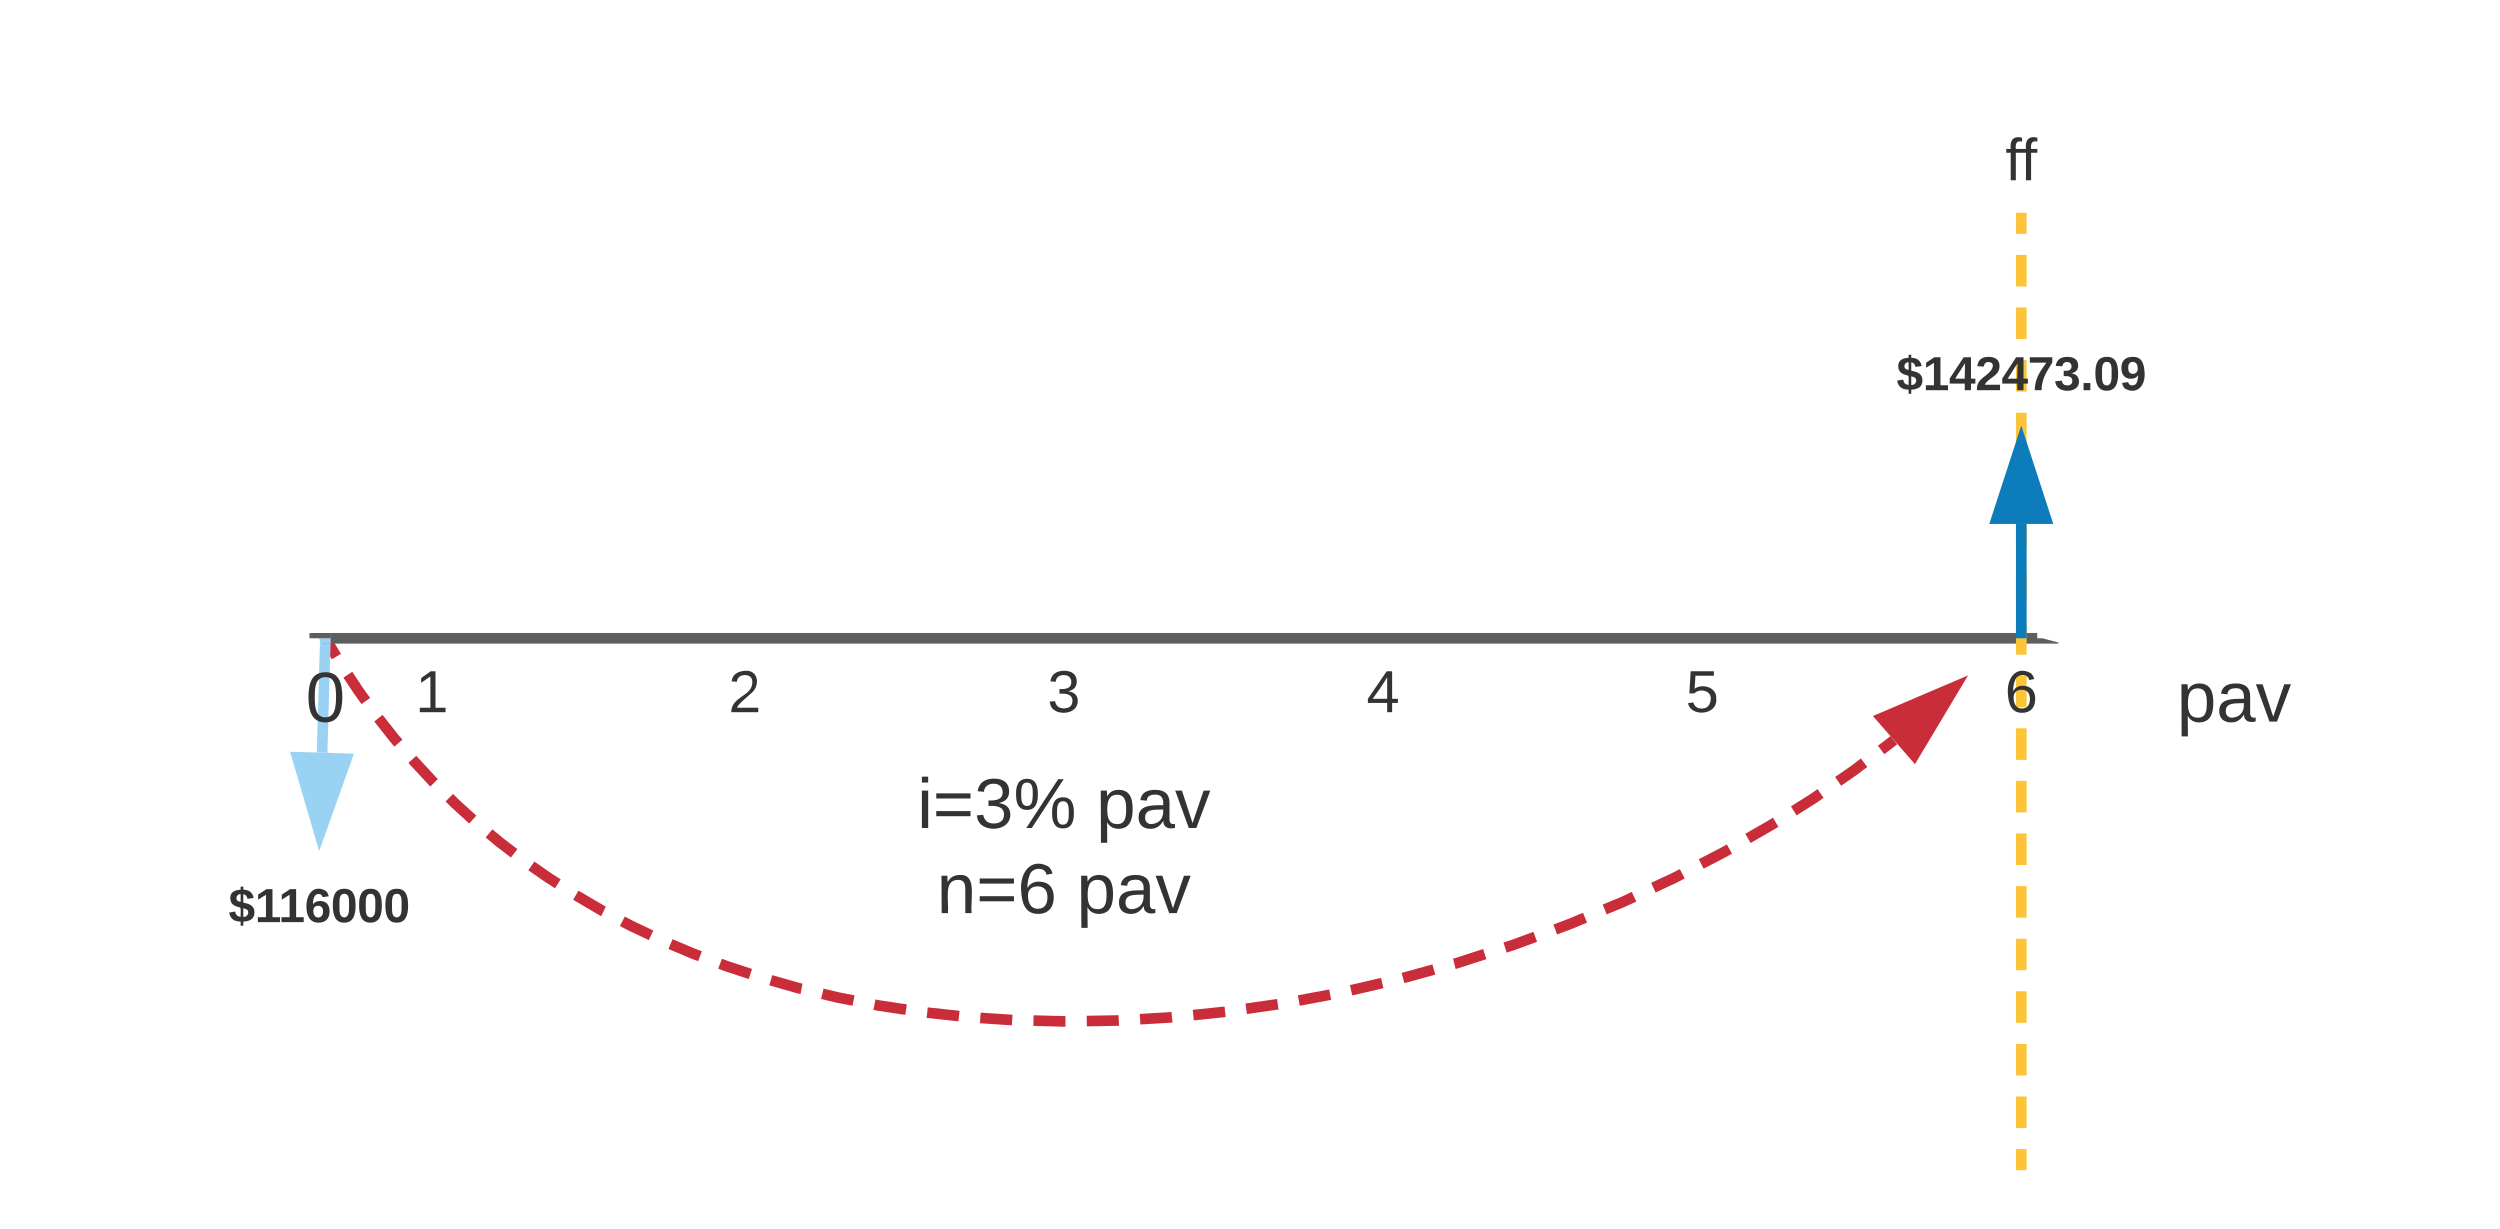 <svg xmlns="http://www.w3.org/2000/svg" xmlns:xlink="http://www.w3.org/1999/xlink" xmlns:lucid="lucid" width="470" height="231"><g transform="translate(-480 -120)" lucid:page-tab-id="0_0"><path d="M0 0h1870.4v1323.2H0z" fill="#fff"/><path d="M541.7 240.86l1.54 2.58m2.15 3.4l2 3.02 1.38 1.93m2.37 3.23l3.02 3.83.74.86m2.62 3.05l.27.3 3.76 4.06.05.05m2.87 2.8l1.03 1.03 3.38 3.08m3.06 2.6l1.97 1.64 2.75 2.1m3.23 2.37l3.22 2.24 1.76 1.12m3.38 2.15l4.94 2.9.27.13m3.54 1.87l1.6.84 3.8 1.8m3.65 1.65l4.22 1.78 1.34.5m3.76 1.4l1.2.46 4.5 1.48m3.83 1.18l5.26 1.5.53.1m3.9.94l2.9.7 2.97.57m3.93.78l.83.16 5.12.77m3.97.57l5.98.64m4 .35l6 .4m4 .1l5.9.16h.12m4-.07l5.62-.1.4-.02m4-.23l5.7-.34.3-.03m4-.4l5.98-.62m3.97-.57l5.95-.85m3.94-.7l5.9-1.1m3.93-.83l5.86-1.36m3.9-.94l5.8-1.6m3.85-1.07l.24-.06 5.48-1.77m3.82-1.23l1.44-.46 4.23-1.56m3.76-1.38l2.5-.93 3.1-1.28m3.7-1.55l3.38-1.4 2.14-1m3.63-1.7l3.98-1.86 1.45-.75m3.56-1.85l4.24-2.2 1.07-.6m3.48-2l4.16-2.4 1.05-.64m3.4-2.14l3.7-2.33 1.34-.94m3.3-2.28l2.9-2 1.98-1.5m3.2-2.4l1.77-1.34.62-.5" stroke="#c92d39" stroke-width="2" fill="none"/><path d="M542.57 240.37l-1.72 1.03-.84-1.4h2.35z" fill="#c92d39"/><path d="M847.56 249.1l-7.7 12.87-6.1-6.98z" stroke="#c92d39" stroke-width="2" fill="#c92d39"/><path d="M542.18 240H863" stroke="#5e5e5e" stroke-width="2" fill="none"/><path d="M542.2 240h-4.02v-1h4.02zM867 240.8v.2h-4.03v-1H864z" fill="#5e5e5e"/><path d="M860 339v-2.97m0-3.95v-5.94m0-3.95v-5.94m0-3.96v-5.93m0-3.96v-5.92m0-3.96v-5.93m0-3.97v-5.93m0-3.96v-5.93m0-3.94v-5.94m0-3.95v-5.94m0-3.95v-5.94m0-3.95v-5.94m0-3.96v-5.93m0-3.96v-5.92m0-3.96v-5.93m0-3.97v-5.93m0-3.96v-5.93m0-3.94v-5.94m0-3.95V161M860 338.97V340" stroke="#fcc438" stroke-width="2" fill="none"/><path d="M861 161.03h-2V160h2z" fill="#fcc438"/><path d="M850 146c0-3.3 2.7-6 6-6h8c3.3 0 6 2.7 6 6v8c0 3.3-2.7 6-6 6h-8c-3.3 0-6-2.7-6-6z" stroke="#000" stroke-opacity="0" stroke-width="3" fill="#fff" fill-opacity="0"/><use xlink:href="#a" transform="matrix(1,0,0,1,855,145) translate(2.022 8.889)"/><path d="M500 286c0-3.3 2.7-6 6-6h68c3.3 0 6 2.7 6 6v8c0 3.3-2.7 6-6 6h-68c-3.3 0-6-2.7-6-6z" stroke="#000" stroke-opacity="0" stroke-width="3" fill="#fff" fill-opacity="0"/><use xlink:href="#b" transform="matrix(1,0,0,1,505,285) translate(17.963 8.361)"/><path d="M640 266c0-3.3 2.7-6 6-6h68c3.3 0 6 2.7 6 6v8c0 3.3-2.7 6-6 6h-68c-3.3 0-6-2.7-6-6z" stroke="#000" stroke-opacity="0" stroke-width="3" fill="#fff" fill-opacity="0"/><use xlink:href="#c" transform="matrix(1,0,0,1,645,265) translate(7.426 10.667)"/><use xlink:href="#d" transform="matrix(1,0,0,1,645,265) translate(41.093 10.667)"/><use xlink:href="#e" transform="matrix(1,0,0,1,645,265) translate(11.111 26.667)"/><use xlink:href="#f" transform="matrix(1,0,0,1,645,265) translate(37.407 26.667)"/><path d="M860 239v-20.5" stroke="#0c7cba" stroke-width="2" fill="none"/><path d="M861 240h-2v-1.03h2z" fill="#0c7cba"/><path d="M860 203.24l4.64 14.26h-9.28z" stroke="#0c7cba" stroke-width="2" fill="#0c7cba"/><path d="M820 186c0-3.3 2.7-6 6-6h68c3.3 0 6 2.7 6 6v8c0 3.3-2.7 6-6 6h-68c-3.3 0-6-2.7-6-6z" stroke="#000" stroke-opacity="0" stroke-width="3" fill="#fff" fill-opacity="0"/><use xlink:href="#g" transform="matrix(1,0,0,1,825,185) translate(11.543 8.361)"/><path d="M551.18 246c0-3.3 2.68-6 6-6h8c3.3 0 6 2.7 6 6v8c0 3.3-2.7 6-6 6h-8c-3.32 0-6-2.7-6-6z" stroke="#000" stroke-opacity="0" stroke-width="3" fill="#fff" fill-opacity="0"/><use xlink:href="#h" transform="matrix(1,0,0,1,556.179,245) translate(1.914 8.889)"/><path d="M610 246c0-3.3 2.7-6 6-6h8c3.3 0 6 2.7 6 6v8c0 3.3-2.7 6-6 6h-8c-3.3 0-6-2.7-6-6z" stroke="#000" stroke-opacity="0" stroke-width="3" fill="#fff" fill-opacity="0"/><use xlink:href="#i" transform="matrix(1,0,0,1,615,245) translate(1.914 8.889)"/><path d="M670 246c0-3.3 2.7-6 6-6h8c3.3 0 6 2.7 6 6v8c0 3.3-2.7 6-6 6h-8c-3.3 0-6-2.7-6-6z" stroke="#000" stroke-opacity="0" stroke-width="3" fill="#fff" fill-opacity="0"/><use xlink:href="#j" transform="matrix(1,0,0,1,675,245) translate(1.914 8.889)"/><path d="M730 246c0-3.3 2.7-6 6-6h8c3.3 0 6 2.7 6 6v8c0 3.3-2.7 6-6 6h-8c-3.3 0-6-2.7-6-6z" stroke="#000" stroke-opacity="0" stroke-width="3" fill="#fff" fill-opacity="0"/><use xlink:href="#k" transform="matrix(1,0,0,1,735,245) translate(1.914 8.889)"/><path d="M790 246c0-3.3 2.7-6 6-6h8c3.3 0 6 2.7 6 6v8c0 3.3-2.7 6-6 6h-8c-3.3 0-6-2.7-6-6z" stroke="#000" stroke-opacity="0" stroke-width="3" fill="#fff" fill-opacity="0"/><use xlink:href="#l" transform="matrix(1,0,0,1,795,245) translate(1.914 8.889)"/><path d="M850 246c0-3.3 2.7-6 6-6h8c3.3 0 6 2.7 6 6v8c0 3.3-2.7 6-6 6h-8c-3.3 0-6-2.7-6-6z" stroke="#000" stroke-opacity="0" stroke-width="3" fill="#fff" fill-opacity="0"/><use xlink:href="#m" transform="matrix(1,0,0,1,855,245) translate(1.914 8.889)"/><path d="M870 246c0-3.3 2.7-6 6-6h48c3.3 0 6 2.7 6 6v8c0 3.3-2.7 6-6 6h-48c-3.3 0-6-2.7-6-6z" stroke="#000" stroke-opacity="0" stroke-width="3" fill="#fff" fill-opacity="0"/><use xlink:href="#n" transform="matrix(1,0,0,1,875,245) translate(14.259 10.667)"/><path d="M541.15 241l-.6 20.5" stroke="#99d2f2" stroke-width="2" fill="none"/><path d="M542.15 241.05l-2-.05.03-1h2z" fill="#99d2f2"/><path d="M540.1 276.77l-4.22-14.4 9.27.27z" stroke="#99d2f2" stroke-width="2" fill="#99d2f2"/><path d="M531.18 246c0-3.3 2.68-6 6-6h8c3.3 0 6 2.7 6 6v8c0 3.3-2.7 6-6 6h-8c-3.32 0-6-2.7-6-6z" stroke="#000" stroke-opacity="0" stroke-width="3" fill="#fff" fill-opacity="0"/><g><use xlink:href="#o" transform="matrix(1,0,0,1,536.179,245) translate(1.296 10.667)"/></g><defs><path fill="#333" d="M101-234c-31-9-42 10-38 44h38v23H63V0H32v-167H5v-23h27c-7-52 17-82 69-68v24" id="p"/><g id="a"><use transform="matrix(0.031,0,0,0.031,0,0)" xlink:href="#p"/><use transform="matrix(0.031,0,0,0.031,2.87,0)" xlink:href="#p"/></g><path fill="#333" d="M111-147c44 9 85 22 84 75-1 49-35 65-84 68v31H91V-4C40-5 12-27 5-72l45-8c4 24 15 38 41 40-2-22 4-51-2-69-39-10-76-22-76-72 0-47 35-60 78-63v-23h20v23c47 1 70 23 78 62l-46 7c-4-18-12-32-32-34v62zm-20-63c-33-4-45 46-13 54 4 1 8 2 13 4v-58zm20 170c39 5 53-51 15-60-7-2-7-2-15-4v64" id="q"/><path fill="#333" d="M23 0v-37h61v-169l-59 37v-38l62-41h46v211h57V0H23" id="r"/><path fill="#333" d="M115-159c48 0 72 30 72 78 0 54-30 85-83 85-64 0-91-50-91-122 0-98 58-163 141-120 15 8 21 24 27 44l-47 6c-5-31-48-31-61-4-7 14-11 33-11 60 9-17 28-27 53-27zM102-35c24 0 36-20 36-45s-11-43-37-43c-23 0-36 14-36 38 0 27 11 50 37 50" id="s"/><path fill="#333" d="M101-251c68 0 84 54 84 127C185-50 166 4 99 4S15-52 14-124c-1-75 17-127 87-127zm-1 216c37-5 36-46 36-89s4-89-36-89c-39 0-36 45-36 89 0 43-3 85 36 89" id="t"/><g id="b"><use transform="matrix(0.025,0,0,0.025,0,0)" xlink:href="#q"/><use transform="matrix(0.025,0,0,0.025,4.938,0)" xlink:href="#r"/><use transform="matrix(0.025,0,0,0.025,9.383,0)" xlink:href="#r"/><use transform="matrix(0.025,0,0,0.025,14.321,0)" xlink:href="#s"/><use transform="matrix(0.025,0,0,0.025,19.259,0)" xlink:href="#t"/><use transform="matrix(0.025,0,0,0.025,24.198,0)" xlink:href="#t"/><use transform="matrix(0.025,0,0,0.025,29.136,0)" xlink:href="#t"/></g><path fill="#333" d="M24-231v-30h32v30H24zM24 0v-190h32V0H24" id="u"/><path fill="#333" d="M18-150v-26h174v26H18zm0 90v-26h174v26H18" id="v"/><path fill="#333" d="M126-127c33 6 58 20 58 59 0 88-139 92-164 29-3-8-5-16-6-25l32-3c6 27 21 44 54 44 32 0 52-15 52-46 0-38-36-46-79-43v-28c39 1 72-4 72-42 0-27-17-43-46-43-28 0-47 15-49 41l-32-3c6-42 35-63 81-64 48-1 79 21 79 65 0 36-21 52-52 59" id="w"/><path fill="#333" d="M252-156c43 0 55 33 55 80 0 46-13 78-56 78-42 0-55-33-55-78 0-48 12-80 56-80zM93 0H65l162-248h28zM13-171c-1-47 13-79 56-79s55 33 55 79-13 79-55 79c-43 0-56-33-56-79zM251-17c28 0 30-29 30-59 0-31-1-60-29-60-29 0-31 29-31 60 0 29 2 59 30 59zM69-112c27 0 28-30 29-59 0-31-1-60-29-60-29 0-30 30-30 60s2 59 30 59" id="x"/><g id="c"><use transform="matrix(0.037,0,0,0.037,0,0)" xlink:href="#u"/><use transform="matrix(0.037,0,0,0.037,2.926,0)" xlink:href="#v"/><use transform="matrix(0.037,0,0,0.037,10.704,0)" xlink:href="#w"/><use transform="matrix(0.037,0,0,0.037,18.111,0)" xlink:href="#x"/></g><path fill="#333" d="M115-194c55 1 70 41 70 98S169 2 115 4C84 4 66-9 55-30l1 105H24l-1-265h31l2 30c10-21 28-34 59-34zm-8 174c40 0 45-34 45-75s-6-73-45-74c-42 0-51 32-51 76 0 43 10 73 51 73" id="y"/><path fill="#333" d="M141-36C126-15 110 5 73 4 37 3 15-17 15-53c-1-64 63-63 125-63 3-35-9-54-41-54-24 1-41 7-42 31l-33-3c5-37 33-52 76-52 45 0 72 20 72 64v82c-1 20 7 32 28 27v20c-31 9-61-2-59-35zM48-53c0 20 12 33 32 33 41-3 63-29 60-74-43 2-92-5-92 41" id="z"/><path fill="#333" d="M108 0H70L1-190h34L89-25l56-165h34" id="A"/><g id="d"><use transform="matrix(0.037,0,0,0.037,0,0)" xlink:href="#y"/><use transform="matrix(0.037,0,0,0.037,7.407,0)" xlink:href="#z"/><use transform="matrix(0.037,0,0,0.037,14.815,0)" xlink:href="#A"/></g><path fill="#333" d="M117-194c89-4 53 116 60 194h-32v-121c0-31-8-49-39-48C34-167 62-67 57 0H25l-1-190h30c1 10-1 24 2 32 11-22 29-35 61-36" id="B"/><path fill="#333" d="M110-160c48 1 74 30 74 79 0 53-28 85-80 85-65 0-83-55-86-122-5-90 50-162 133-122 14 7 22 21 27 39l-31 6c-5-40-67-38-82-6-9 19-15 44-15 74 11-20 30-34 60-33zm-7 138c34 0 49-23 49-58s-16-56-50-56c-29 0-50 16-49 49 1 36 15 65 50 65" id="C"/><g id="e"><use transform="matrix(0.037,0,0,0.037,0,0)" xlink:href="#B"/><use transform="matrix(0.037,0,0,0.037,7.407,0)" xlink:href="#v"/><use transform="matrix(0.037,0,0,0.037,15.185,0)" xlink:href="#C"/></g><g id="f"><use transform="matrix(0.037,0,0,0.037,0,0)" xlink:href="#y"/><use transform="matrix(0.037,0,0,0.037,7.407,0)" xlink:href="#z"/><use transform="matrix(0.037,0,0,0.037,14.815,0)" xlink:href="#A"/></g><path fill="#333" d="M165-50V0h-47v-50H5v-38l105-160h55v161h33v37h-33zm-47-37l2-116L46-87h72" id="D"/><path fill="#333" d="M182-182c0 78-84 86-111 141h115V0H12c-6-101 99-100 120-180 1-22-12-31-33-32-23 0-32 14-35 34l-49-3c5-45 32-70 84-70 51 0 83 22 83 69" id="E"/><path fill="#333" d="M52 0c1-96 47-148 87-207H15v-41h169v40c-36 62-79 113-81 208H52" id="F"/><path fill="#333" d="M128-127c34 4 56 21 59 58 7 91-148 94-172 28-4-9-6-17-7-26l51-5c1 24 16 35 40 36 23 0 39-12 38-36-1-31-31-36-65-34v-40c32 2 59-3 59-33 0-20-13-33-34-33s-33 13-35 32l-50-3c6-44 37-68 86-68 50 0 83 20 83 66 0 35-22 52-53 58" id="G"/><path fill="#333" d="M24 0v-54h51V0H24" id="H"/><path fill="#333" d="M99-251c69 0 84 53 88 123 5 99-61 162-144 118-15-8-21-25-26-45l46-6c4 31 50 33 63 7 7-15 12-36 12-60-9 18-29 28-54 28-48 0-72-32-72-82 0-55 31-83 87-83zm-1 128c24 0 37-16 37-39 0-27-10-51-37-51-25 0-35 19-35 45 0 25 10 45 35 45" id="I"/><g id="g"><use transform="matrix(0.025,0,0,0.025,0,0)" xlink:href="#q"/><use transform="matrix(0.025,0,0,0.025,4.938,0)" xlink:href="#r"/><use transform="matrix(0.025,0,0,0.025,9.877,0)" xlink:href="#D"/><use transform="matrix(0.025,0,0,0.025,14.815,0)" xlink:href="#E"/><use transform="matrix(0.025,0,0,0.025,19.753,0)" xlink:href="#D"/><use transform="matrix(0.025,0,0,0.025,24.691,0)" xlink:href="#F"/><use transform="matrix(0.025,0,0,0.025,29.63,0)" xlink:href="#G"/><use transform="matrix(0.025,0,0,0.025,34.568,0)" xlink:href="#H"/><use transform="matrix(0.025,0,0,0.025,37.037,0)" xlink:href="#t"/><use transform="matrix(0.025,0,0,0.025,41.975,0)" xlink:href="#I"/></g><path fill="#333" d="M27 0v-27h64v-190l-56 39v-29l58-41h29v221h61V0H27" id="J"/><use transform="matrix(0.031,0,0,0.031,0,0)" xlink:href="#J" id="h"/><path fill="#333" d="M101-251c82-7 93 87 43 132L82-64C71-53 59-42 53-27h129V0H18c2-99 128-94 128-182 0-28-16-43-45-43s-46 15-49 41l-32-3c6-41 34-60 81-64" id="K"/><use transform="matrix(0.031,0,0,0.031,0,0)" xlink:href="#K" id="i"/><use transform="matrix(0.031,0,0,0.031,0,0)" xlink:href="#w" id="j"/><path fill="#333" d="M155-56V0h-30v-56H8v-25l114-167h33v167h35v25h-35zm-30-156c-27 46-58 90-88 131h88v-131" id="L"/><use transform="matrix(0.031,0,0,0.031,0,0)" xlink:href="#L" id="k"/><path fill="#333" d="M54-142c48-35 137-8 131 61C196 18 31 33 14-55l32-4c7 23 22 37 52 37 35-1 51-22 54-58 4-55-73-65-99-34H22l8-134h141v27H59" id="M"/><use transform="matrix(0.031,0,0,0.031,0,0)" xlink:href="#M" id="l"/><use transform="matrix(0.031,0,0,0.031,0,0)" xlink:href="#C" id="m"/><g id="n"><use transform="matrix(0.037,0,0,0.037,0,0)" xlink:href="#y"/><use transform="matrix(0.037,0,0,0.037,7.407,0)" xlink:href="#z"/><use transform="matrix(0.037,0,0,0.037,14.815,0)" xlink:href="#A"/></g><path fill="#333" d="M101-251c68 0 85 55 85 127S166 4 100 4C33 4 14-52 14-124c0-73 17-127 87-127zm-1 229c47 0 54-49 54-102s-4-102-53-102c-51 0-55 48-55 102 0 53 5 102 54 102" id="N"/><use transform="matrix(0.037,0,0,0.037,0,0)" xlink:href="#N" id="o"/></defs></g></svg>
